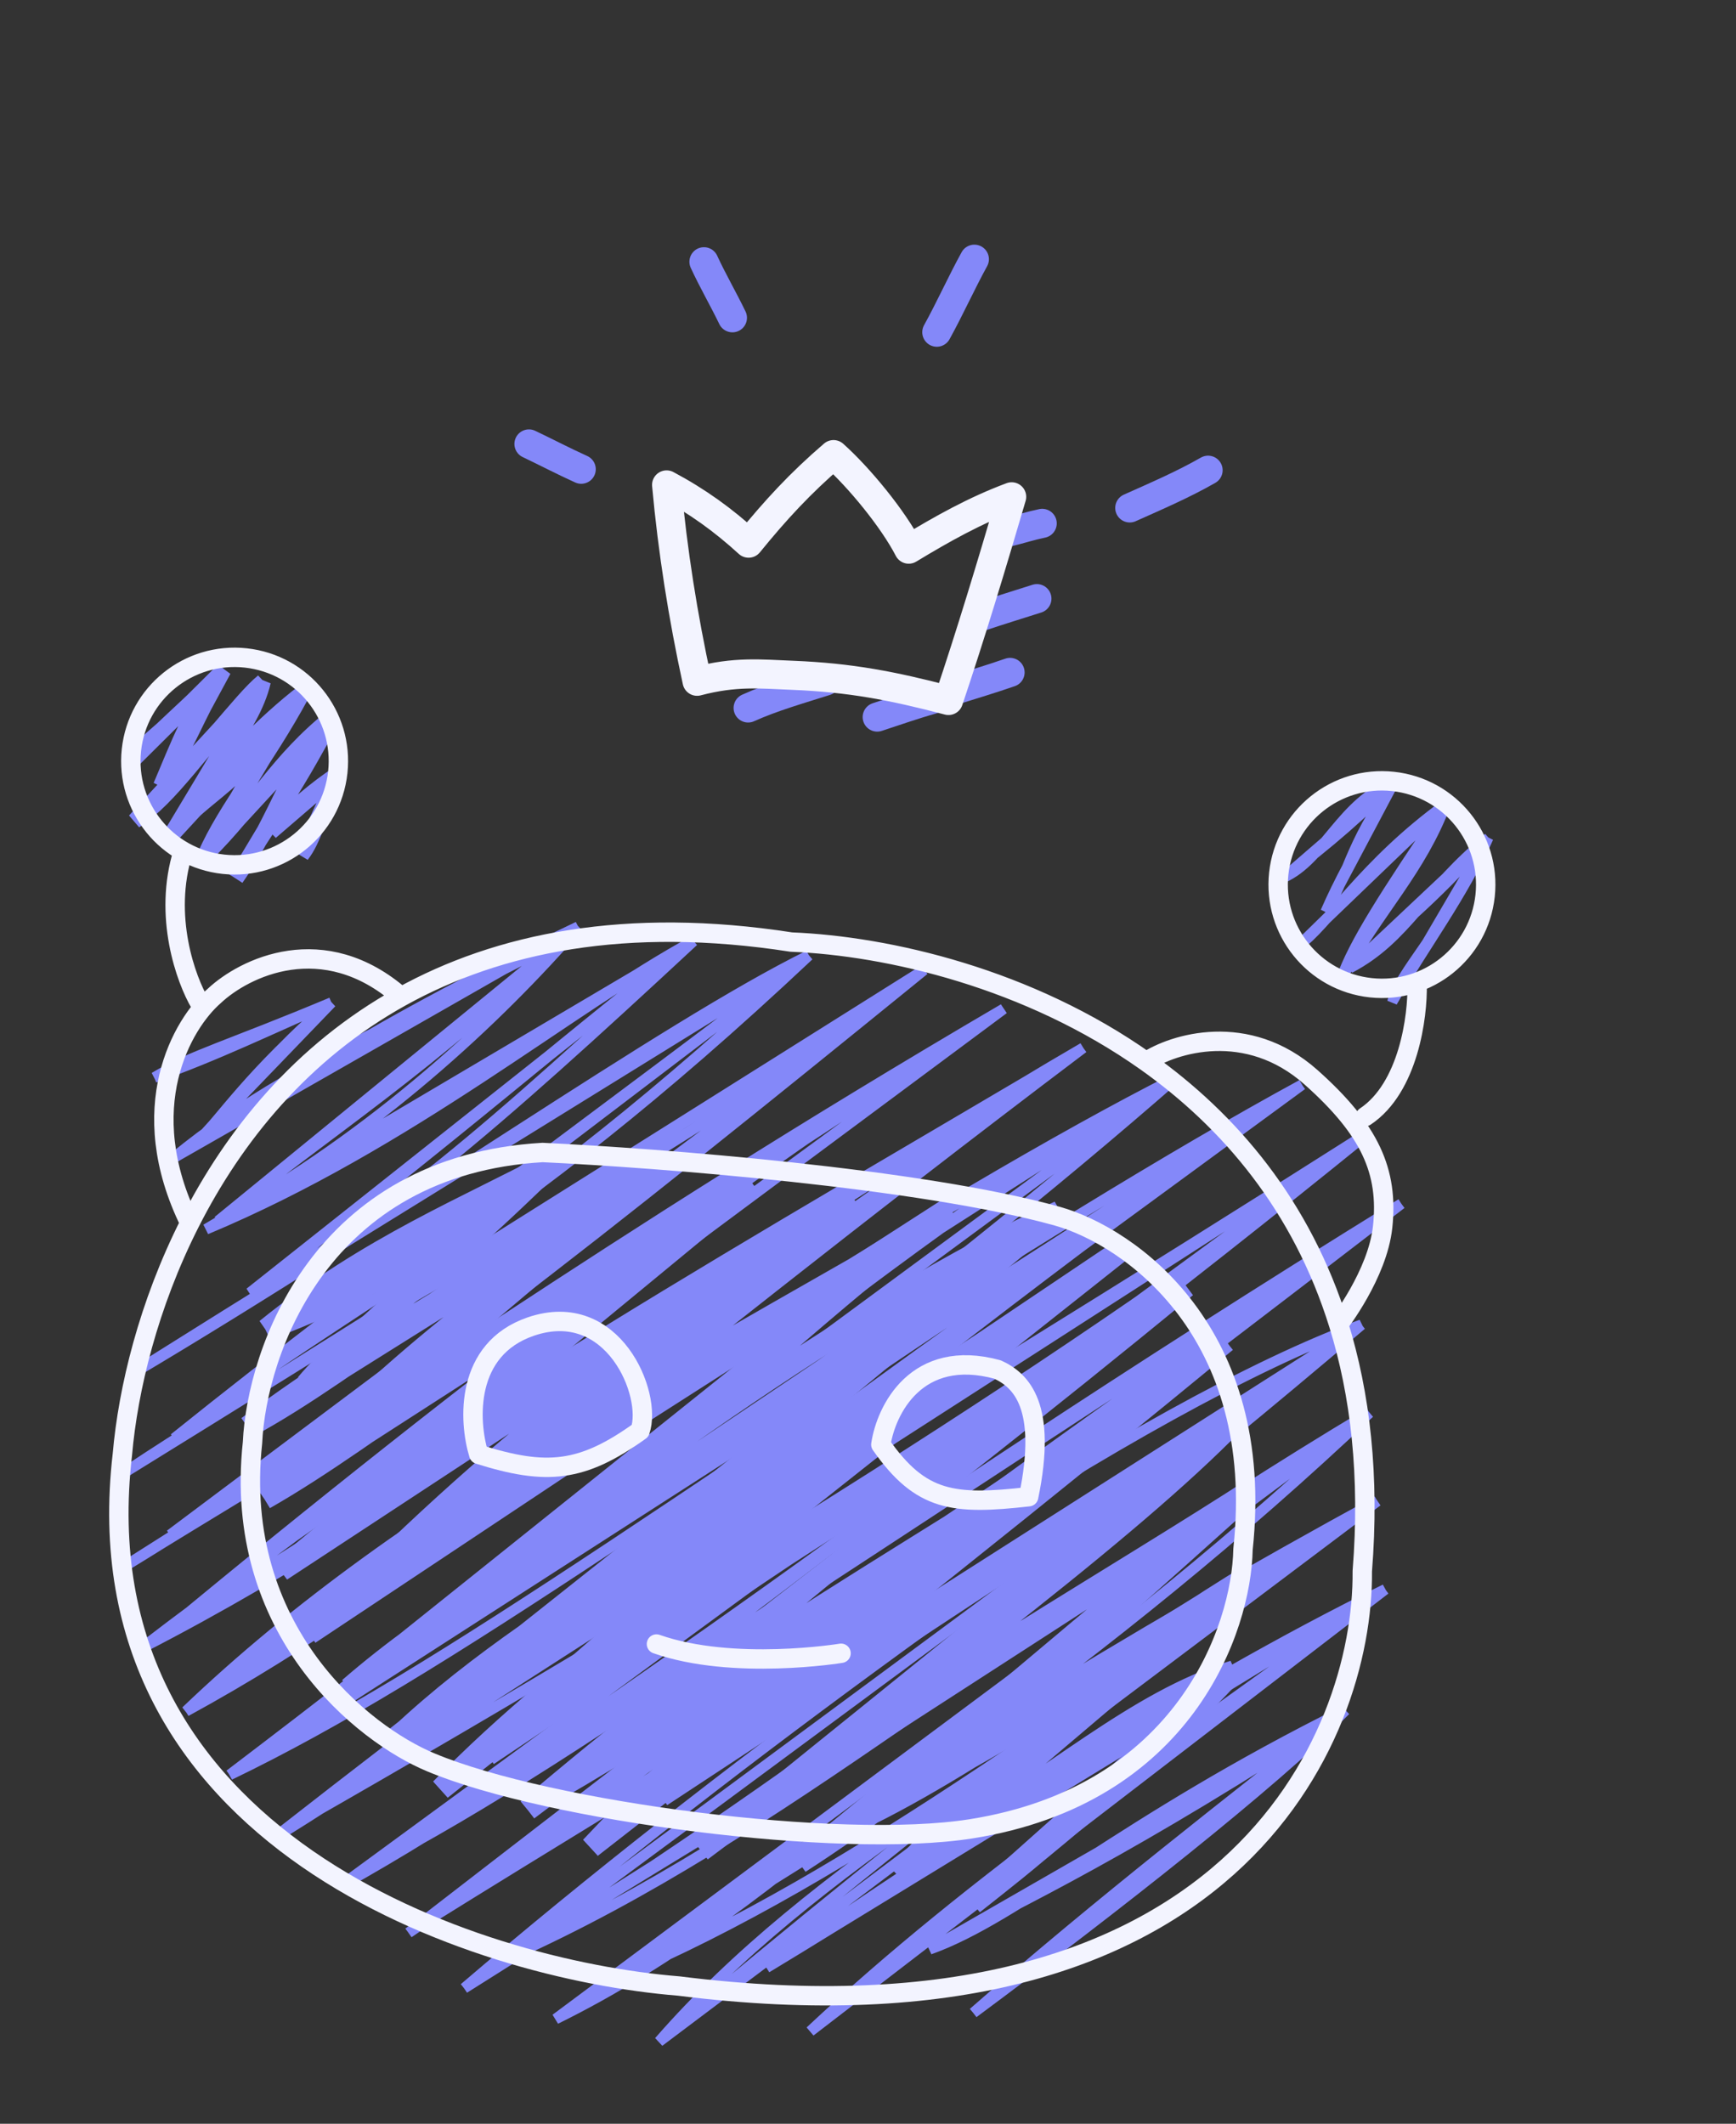 <svg width="179" height="219" viewBox="0 0 179 219" fill="none" xmlns="http://www.w3.org/2000/svg">
  <rect x="0" y="0" width="179" height="219" fill="#333333" stroke="none"/>
  <path
    d="M100.36 207.566C113.294 196.218 127.314 185.37 138.721 176.372L100.36 207.566ZM15.924 111.106C22.189 108.906 28.226 105.962 34.178 103.388L15.924 111.106ZM15.924 111.106C19.655 108.854 23.724 107.774 34.178 103.388L15.924 111.106ZM20.432 117.664C22.86 115.312 25.623 110.79 34.178 103.388L20.432 117.664ZM20.432 117.664C24.843 112.972 28.176 108.367 34.178 103.388L20.432 117.664ZM17.971 119.356C31.684 107.971 51.821 101.162 59.608 95.566L17.971 119.356ZM17.971 119.356C28.284 113.122 35.078 107.309 59.608 95.566L17.971 119.356ZM22.479 125.914C38.73 116.974 51.435 104.956 59.608 95.566L22.479 125.914ZM22.479 125.914C33.682 116.704 43.959 110.607 59.608 95.566L22.479 125.914ZM21.248 126.759C34.022 119.792 52.058 108.753 71.501 97.047L21.248 126.759ZM21.248 126.759C42.275 117.965 58.898 103.862 71.501 97.047L21.248 126.759ZM25.757 133.317C38.94 126.563 50.463 116.592 71.501 97.047L25.757 133.317ZM25.757 133.317C45.451 118.572 61.617 104.296 71.501 97.047L25.757 133.317ZM13.448 141.776C41.028 125.426 68.504 105.885 83.393 98.53L13.448 141.776ZM13.448 141.776C39.997 125.088 65.441 109.57 83.393 98.53L13.448 141.776ZM17.958 148.333C35.75 134.385 51.779 128.284 83.393 98.53L17.958 148.333ZM17.958 148.333C39.453 131.072 62.913 114.244 83.393 98.53L17.958 148.333ZM13.034 151.717C36.9 135.797 66.701 121.692 95.286 100.011L13.034 151.717ZM13.034 151.717C36.036 137.485 56.296 124.852 95.286 100.011L13.034 151.717ZM17.542 158.275C38.895 145.507 61.158 127.725 95.286 100.011L17.542 158.275ZM17.542 158.275C44.53 140.49 67.661 121.196 95.286 100.011L17.542 158.275ZM12.619 161.659C38.144 146.059 61.398 128.691 103.486 104.032L12.619 161.659ZM12.619 161.659C30.686 150.42 48.857 140.231 103.486 104.032L12.619 161.659ZM17.127 168.215C43.979 147.18 68.643 129.929 103.486 104.032L17.127 168.215ZM17.127 168.215C47.635 142.905 80.651 117.925 103.486 104.032L17.127 168.215ZM14.666 169.908C46.61 153.5 74.613 129.585 111.687 108.05L14.666 169.908ZM14.666 169.908C45.83 145.927 79.064 127.428 111.687 108.05L14.666 169.908ZM19.174 176.464C44.539 162.614 62.467 145.214 111.687 108.05L19.174 176.464ZM19.174 176.464C48.695 151.89 83.065 128.083 111.687 108.05L19.174 176.464ZM19.174 176.464C42.306 154.336 71.051 140.338 121.119 111.225L19.174 176.464ZM19.174 176.464C55.556 150.016 97.334 123.28 121.119 111.225L19.174 176.464ZM23.682 183.022C62.996 153.165 100.288 121.707 121.119 111.225L23.682 183.022ZM23.682 183.022C60.997 159.52 95.909 133.262 121.119 111.225L23.682 183.022ZM23.682 183.022C46.208 172.146 69.523 154.6 134.241 111.861L23.682 183.022ZM23.682 183.022C66.465 153.748 107.28 126.549 134.241 111.861L23.682 183.022ZM28.191 189.58C64.174 167.243 90.581 142.936 134.241 111.861L28.191 189.58ZM28.191 189.58C62.427 162.815 99.637 135.622 134.241 111.861L28.191 189.58ZM30.652 187.888C61.45 165.194 88.892 149.999 141.21 116.727L30.652 187.888ZM30.652 187.888C75.643 162.198 116.55 136.259 141.21 116.727L30.652 187.888ZM35.16 194.444C70.345 170.58 99.546 150.513 141.21 116.727L35.16 194.444ZM35.16 194.444C58.799 181.252 82.199 162.439 141.21 116.727L35.16 194.444ZM37.622 192.752C63.273 179.337 85.115 160.83 144.488 124.13L37.622 192.752ZM37.622 192.752C59.636 180.254 83.569 163.728 144.488 124.13L37.622 192.752ZM42.13 199.31C79.568 173.988 117.492 144.876 144.488 124.13L42.13 199.31ZM42.13 199.31C70.888 177.109 97.74 156.086 144.488 124.13L42.13 199.31ZM43.359 198.465C79.475 171.157 117.671 144.915 140.381 136.608L43.359 198.465ZM43.359 198.465C71.35 181.017 97.151 166.109 140.381 136.608L43.359 198.465ZM47.868 205.022C74.28 182.435 103.286 161.768 140.381 136.608L47.868 205.022ZM47.868 205.022C74.053 188.63 101.631 169.544 140.381 136.608L47.868 205.022ZM52.792 201.638C80.685 189.088 103.048 168.534 141.197 145.703L52.792 201.638ZM52.792 201.638C80.398 184.424 109.463 167.681 141.197 145.703L52.792 201.638ZM57.299 208.196C81.557 196.235 98.385 175.6 141.197 145.703L57.299 208.196ZM57.299 208.196C85.672 190.288 114.447 171.036 141.197 145.703L57.299 208.196ZM63.452 203.966C88.732 193.31 112.404 174.493 142.012 154.799L63.452 203.966ZM63.452 203.966C90.91 184.258 117.104 168.407 142.012 154.799L63.452 203.966ZM67.962 210.523C83.909 192.253 106.208 180.638 142.012 154.799L67.962 210.523ZM67.962 210.523C95.309 187.517 122.863 165.99 142.012 154.799L67.962 210.523ZM79.037 202.911C99.064 189.236 121.629 174.301 142.828 163.893L79.037 202.911ZM79.037 202.911C96.956 192.101 114.835 179.955 142.828 163.893L79.037 202.911ZM83.545 209.467C100.434 193.629 119.608 180.793 142.828 163.893L83.545 209.467ZM83.545 209.467C96.799 196.978 115.215 184.703 142.828 163.893L83.545 209.467ZM95.852 201.009C105.139 197.694 115.649 187.828 138.721 176.372L95.852 201.009ZM95.852 201.009C105.624 195.91 116.473 190.908 138.721 176.372L95.852 201.009ZM100.36 207.566C114.774 196.861 131.26 183.943 138.721 176.372L100.36 207.566Z"
    stroke="#8488F9" stroke-width="1.094" stroke-linecap="round" />
  <path
    d="M100.336 196.303C109.888 188.698 118.876 181.286 127.215 172.339L100.336 196.303ZM27.472 137.095C38.064 133.125 47.371 127.621 57.266 119.651L27.472 137.095ZM27.472 137.095C38.046 128.504 48.467 124.394 57.266 119.651L27.472 137.095ZM31.592 142.734C37.192 137.469 41.129 133.646 57.266 119.651L31.592 142.734ZM31.592 142.734C35.944 137.495 42.635 134.14 57.266 119.651L31.592 142.734ZM25.563 147.139C36.787 141.079 49.931 129.298 67.417 120.885L25.563 147.139ZM25.563 147.139C39.677 136.612 55.77 128.367 67.417 120.885L25.563 147.139ZM29.684 152.777C39.684 141.903 53.301 132.92 67.417 120.885L29.684 152.777ZM29.684 152.777C36.157 144.891 44.897 137.077 67.417 120.885L29.684 152.777ZM27.273 154.54C39.242 147.697 51.71 136.577 77.566 122.116L27.273 154.54ZM27.273 154.54C43.247 142.824 57.926 134.204 77.566 122.116L27.273 154.54ZM31.393 160.178C48.278 145.274 63.472 132.772 77.566 122.116L31.393 160.178ZM31.393 160.178C45.525 147.003 61.313 132.751 77.566 122.116L31.393 160.178ZM28.982 161.94C42.667 150.045 54.904 143.156 87.716 123.35L28.982 161.94ZM28.982 161.94C46.024 149.933 65.313 137.622 87.716 123.35L28.982 161.94ZM33.103 167.579C47.773 156.108 66.705 142.675 87.716 123.35L33.103 167.579ZM33.103 167.579C49.786 150.158 67.6 136.474 87.716 123.35L33.103 167.579ZM31.897 168.46C46.656 157.969 63.725 146.512 97.867 124.584L31.897 168.46ZM31.897 168.46C52.141 153.203 75.958 139.184 97.867 124.584L31.897 168.46ZM36.018 174.099C55.264 163.443 72.676 144.4 97.867 124.584L36.018 174.099ZM36.018 174.099C53.565 160.387 68.784 148.054 97.867 124.584L36.018 174.099ZM36.018 174.099C53.617 158.822 80.471 148.123 109.222 124.937L36.018 174.099ZM36.018 174.099C62.453 153.353 88.281 134.545 109.222 124.937L36.018 174.099ZM40.138 179.738C56.232 169.769 73.853 153.8 109.222 124.937L40.138 179.738ZM40.138 179.738C65.736 161.43 87.929 142.426 109.222 124.937L40.138 179.738ZM41.344 178.856C56.86 164.314 79.597 153.816 115.755 128.814L41.344 178.856ZM41.344 178.856C61.112 166.695 81.371 154.648 115.755 128.814L41.344 178.856ZM45.465 184.495C63.661 167.613 81.363 152.418 115.755 128.814L45.465 184.495ZM45.465 184.495C58.833 170.798 76.001 159.44 115.755 128.814L45.465 184.495ZM50.289 180.972C80.964 159.322 109.916 143.008 122.288 132.691L50.289 180.972ZM50.289 180.972C74.729 163.828 99.315 146.513 122.288 132.691L50.289 180.972ZM54.409 186.61C79.526 167.853 108.013 142.309 122.288 132.691L54.409 186.61ZM54.409 186.61C72.336 171.307 91.537 157.975 122.288 132.691L54.409 186.61ZM56.822 184.848C81.352 166.031 109.424 151.678 126.407 138.329L56.822 184.848ZM56.822 184.848C73.27 175.288 84.883 167.11 126.407 138.329L56.822 184.848ZM60.941 190.487C88.114 169.367 109.233 152.472 126.407 138.329L60.941 190.487ZM60.941 190.487C72.228 178.474 85.374 166.771 126.407 138.329L60.941 190.487ZM68.177 185.201C90.324 167.894 113.293 157.676 128.116 145.729L68.177 185.201ZM68.177 185.201C77.966 177.765 92.24 169.268 128.116 145.729L68.177 185.201ZM72.297 190.839C97.248 172.121 118.291 156.206 128.116 145.729L72.297 190.839ZM72.297 190.839C89.485 176.905 106.111 163.599 128.116 145.729L72.297 190.839ZM78.327 186.435C87.755 176.82 103.856 170.622 129.826 153.131L78.327 186.435ZM78.327 186.435C95.245 173.969 115.325 162.541 129.826 153.131L78.327 186.435ZM82.447 192.073C104.104 174.5 120.945 159.463 129.826 153.131L82.447 192.073ZM82.447 192.073C95.891 183.355 106.632 173.983 129.826 153.131L82.447 192.073ZM88.476 187.669C101.191 181.658 118.37 168.677 129.125 162.293L88.476 187.669ZM88.476 187.669C102.149 180.169 115.358 172.829 129.125 162.293L88.476 187.669ZM92.598 193.307C105.163 179.378 119.891 169.25 129.125 162.293L92.598 193.307ZM92.598 193.307C103.369 184.395 112.268 175.351 129.125 162.293L92.598 193.307ZM96.216 190.665C105.278 186.239 109.78 180.499 127.215 172.339L96.216 190.665ZM96.216 190.665C108.48 183.632 117.056 175.483 127.215 172.339L96.216 190.665ZM100.336 196.303C106.839 191.149 109.234 189.437 127.215 172.339L100.336 196.303Z"
    stroke="#8488F9" stroke-width="2.256" stroke-linecap="round" />
  <path
    d="M31.09 88.168C32.094 85.712 33.524 83.572 34.867 79.805L31.09 88.168ZM13.408 78.677C15.712 75.838 19.901 72.486 23.045 69.102L13.408 78.677ZM13.408 78.677C15.031 76.092 17.528 75.119 23.045 69.102L13.408 78.677ZM16.585 81.052C18.157 77.404 20.086 72.099 23.045 69.102L16.585 81.052ZM16.585 81.052C18.756 78.096 20.387 73.588 23.045 69.102L16.585 81.052ZM13.902 84.64C17.718 82.123 20.477 77.551 27.119 70.282L13.902 84.64ZM13.902 84.64C20.599 78.121 24.867 72.091 27.119 70.282L13.902 84.64ZM17.082 87.017C20.982 80.184 25.963 75.264 27.119 70.282L17.082 87.017ZM17.082 87.017C19.559 83.32 21.144 80.263 27.119 70.282L17.082 87.017ZM17.975 85.822C20.775 81.919 25.021 81.127 31.192 71.462L17.975 85.822ZM17.975 85.822C22.131 79.41 27.685 74.173 31.192 71.462L17.975 85.822ZM21.155 88.198C24.72 81.809 27.639 76.577 31.192 71.462L21.155 88.198ZM21.155 88.198C23.35 83.198 27.285 78.703 31.192 71.462L21.155 88.198ZM21.155 88.198C26.601 82.817 28.449 78.584 34.37 73.84L21.155 88.198ZM21.155 88.198C24.425 83.505 29.812 79.764 34.37 73.84L21.155 88.198ZM24.332 90.575C28.727 84.286 30.062 78.134 34.37 73.84L24.332 90.575ZM24.332 90.575C26.922 86.043 30.075 82.148 34.37 73.84L24.332 90.575ZM27.91 85.792C30.11 83.369 32.661 81.258 34.867 79.805L27.91 85.792ZM27.91 85.792C29.346 84.339 31.827 82.187 34.867 79.805L27.91 85.792ZM31.09 88.168C32.311 86.605 32.651 84.675 34.867 79.805L31.09 88.168Z"
    stroke="#8488F9" stroke-width="1.617" stroke-linecap="round" />
  <path
    d="M143.56 103.322C146.901 97.509 150.878 92.302 153.468 86.394L143.56 103.322ZM132.297 90.536C136.544 88.664 138.286 82.707 143.787 80.596L132.297 90.536ZM132.297 90.536C137.033 87.055 140.889 83.583 143.787 80.596L132.297 90.536ZM136.672 94.02C138.841 90.858 138.981 87.223 143.787 80.596L136.672 94.02ZM136.672 94.02C138.008 90.954 139.564 88.065 143.787 80.596L136.672 94.02ZM133.881 97.524C136.776 95.58 140.585 89.051 149.093 82.91L133.881 97.524ZM133.881 97.524C138.949 92.545 142.915 88.735 149.093 82.91L133.881 97.524ZM138.255 101.008C142.326 93.734 146.497 89.783 149.093 82.91L138.255 101.008ZM138.255 101.008C139.536 97.287 142.729 92.354 149.093 82.91L138.255 101.008ZM139.186 99.839C145.065 96.757 146.872 91.734 153.468 86.394L139.186 99.839ZM139.186 99.839C142.91 96.815 147.999 92.729 153.468 86.394L139.186 99.839ZM143.56 103.322C144.336 100.147 148.438 96.694 153.468 86.394L143.56 103.322Z"
    stroke="#8488F9" stroke-width="1.049" stroke-linecap="round" />
  <path
    d="M146.12 101.508C146.194 104.816 145.229 112.172 140.777 115.137M20.637 103.496C19.179 101.044 16.787 94.473 18.881 87.812M118.181 109.476C120.964 107.624 128.588 105.217 135.186 111.092C141.273 116.511 143.18 120.809 142.565 126.521C142.038 131.423 138.027 136.562 138.027 136.562M118.181 109.476C106.056 100.886 91.584 97.546 81.587 97.144C64.556 94.503 51.398 97.221 41.361 102.79M118.181 109.476C126.794 115.579 134.224 124.33 138.027 136.562M138.027 136.562C140.27 143.78 141.251 152.209 140.466 162.021C140.62 179.255 126.74 211.938 69.997 204.797C48.942 203.104 7.99 189.772 12.618 149.982C13.204 143.248 15.299 134.549 19.568 126.115M41.361 102.79C33.335 95.757 25.168 99.802 22.088 102.704C18.814 105.555 13.725 114.228 19.568 126.115M41.361 102.79C31.104 108.481 24.106 117.149 19.568 126.115M67.687 169.53C75.603 172.31 86.721 170.484 86.721 170.484M34.829 79.628C34.196 85.503 28.92 89.753 23.045 89.121C17.169 88.489 12.919 83.213 13.551 77.338C14.184 71.463 19.46 67.213 25.335 67.846C31.211 68.478 35.461 73.753 34.829 79.628ZM153.131 92.362C152.498 98.237 147.222 102.487 141.347 101.855C135.471 101.223 131.22 95.947 131.853 90.072C132.486 84.197 137.761 79.947 143.637 80.58C149.513 81.212 153.763 86.487 153.131 92.362Z"
    stroke="#F3F4FF" stroke-width="2" stroke-linecap="round" stroke-linejoin="round" />
  <path
    d="M109.049 125.42C95.007 121.498 67.797 119.402 55.947 118.844C33.075 120.17 26.476 139.345 26.035 148.768C23.946 168.17 37.435 178.833 44.44 181.74C56.633 186.84 86.584 190.72 100.095 188.591C122.166 185.113 128.006 167.922 128.167 159.761C130.585 137.294 116.429 127.506 109.049 125.42Z"
    stroke="#F3F4FF" stroke-width="2" stroke-linecap="round" stroke-linejoin="round" />
  <path
    d="M90.825 148.964C94.954 154.872 98.322 155.21 106.066 154.34C108 145 105.312 142.346 102.851 141.221C94.486 138.943 91.348 145.434 90.825 148.964Z"
    stroke="#F3F4FF" stroke-width="2" stroke-linecap="round" stroke-linejoin="round" />
  <path
    d="M49.365 149.974C56.348 152.169 60.004 151.854 66.005 147.539C67.287 143.807 63.235 133.877 54.724 136.795C47.914 139.131 48.314 146.554 49.365 149.974Z"
    stroke="#F3F4FF" stroke-width="2" stroke-linecap="round" stroke-linejoin="round" />
  <path d="M54.541 45.778C56.34 46.637 58.115 47.567 59.93 48.387" stroke="#8488F9" stroke-width="3"
    stroke-miterlimit="1.5" stroke-linecap="round" stroke-linejoin="round" />
  <path d="M72.585 26.991C73.48 28.936 74.587 30.835 75.521 32.77" stroke="#8488F9" stroke-width="3"
    stroke-miterlimit="1.5" stroke-linecap="round" stroke-linejoin="round" />
  <path d="M96.594 34.257C97.95 31.803 99.117 29.187 100.468 26.729" stroke="#8488F9" stroke-width="3"
    stroke-miterlimit="1.5" stroke-linecap="round" stroke-linejoin="round" />
  <path d="M116.491 52.377C119.193 51.166 121.957 49.984 124.567 48.489" stroke="#8488F9" stroke-width="3"
    stroke-miterlimit="1.5" stroke-linecap="round" stroke-linejoin="round" />
  <path d="M104.058 54.843C105.196 54.567 106.312 54.203 107.463 53.969" stroke="#8488F9" stroke-width="3"
    stroke-miterlimit="1.5" stroke-linecap="round" stroke-linejoin="round" />
  <path d="M101.214 63.558C103.107 62.918 105.013 62.341 106.916 61.731" stroke="#8488F9" stroke-width="3"
    stroke-miterlimit="1.5" stroke-linecap="round" stroke-linejoin="round" />
  <path d="M98.448 71.164C100.351 70.567 102.27 69.99 104.149 69.338" stroke="#8488F9" stroke-width="3"
    stroke-miterlimit="1.5" stroke-linecap="round" stroke-linejoin="round" />
  <path d="M90.45 73.944C92.341 73.326 94.228 72.656 96.152 72.117" stroke="#8488F9" stroke-width="3"
    stroke-miterlimit="1.5" stroke-linecap="round" stroke-linejoin="round" />
  <path d="M85.139 70.225C82.469 71.076 79.627 71.879 77.141 73.005" stroke="#8488F9" stroke-width="3"
    stroke-miterlimit="1.5" stroke-linecap="round" stroke-linejoin="round" />
  <path fill-rule="evenodd" clip-rule="evenodd"
    d="M97.799 72.233C100.129 65.308 102.256 58.236 104.313 51.23C100.505 52.65 97.176 54.525 93.698 56.629C92.082 53.494 88.569 49.222 85.945 46.879C82.513 49.825 79.988 52.571 77.188 56.011C74.56 53.61 71.891 51.686 68.734 50.004C69.354 56.824 70.424 63.559 71.877 70.252C75.807 69.217 78.33 69.496 81.773 69.638C87.688 69.88 92.035 70.72 97.799 72.233Z"
    stroke="#F3F4FF" stroke-width="3" stroke-miterlimit="1.5" stroke-linecap="round" stroke-linejoin="round" />
</svg>